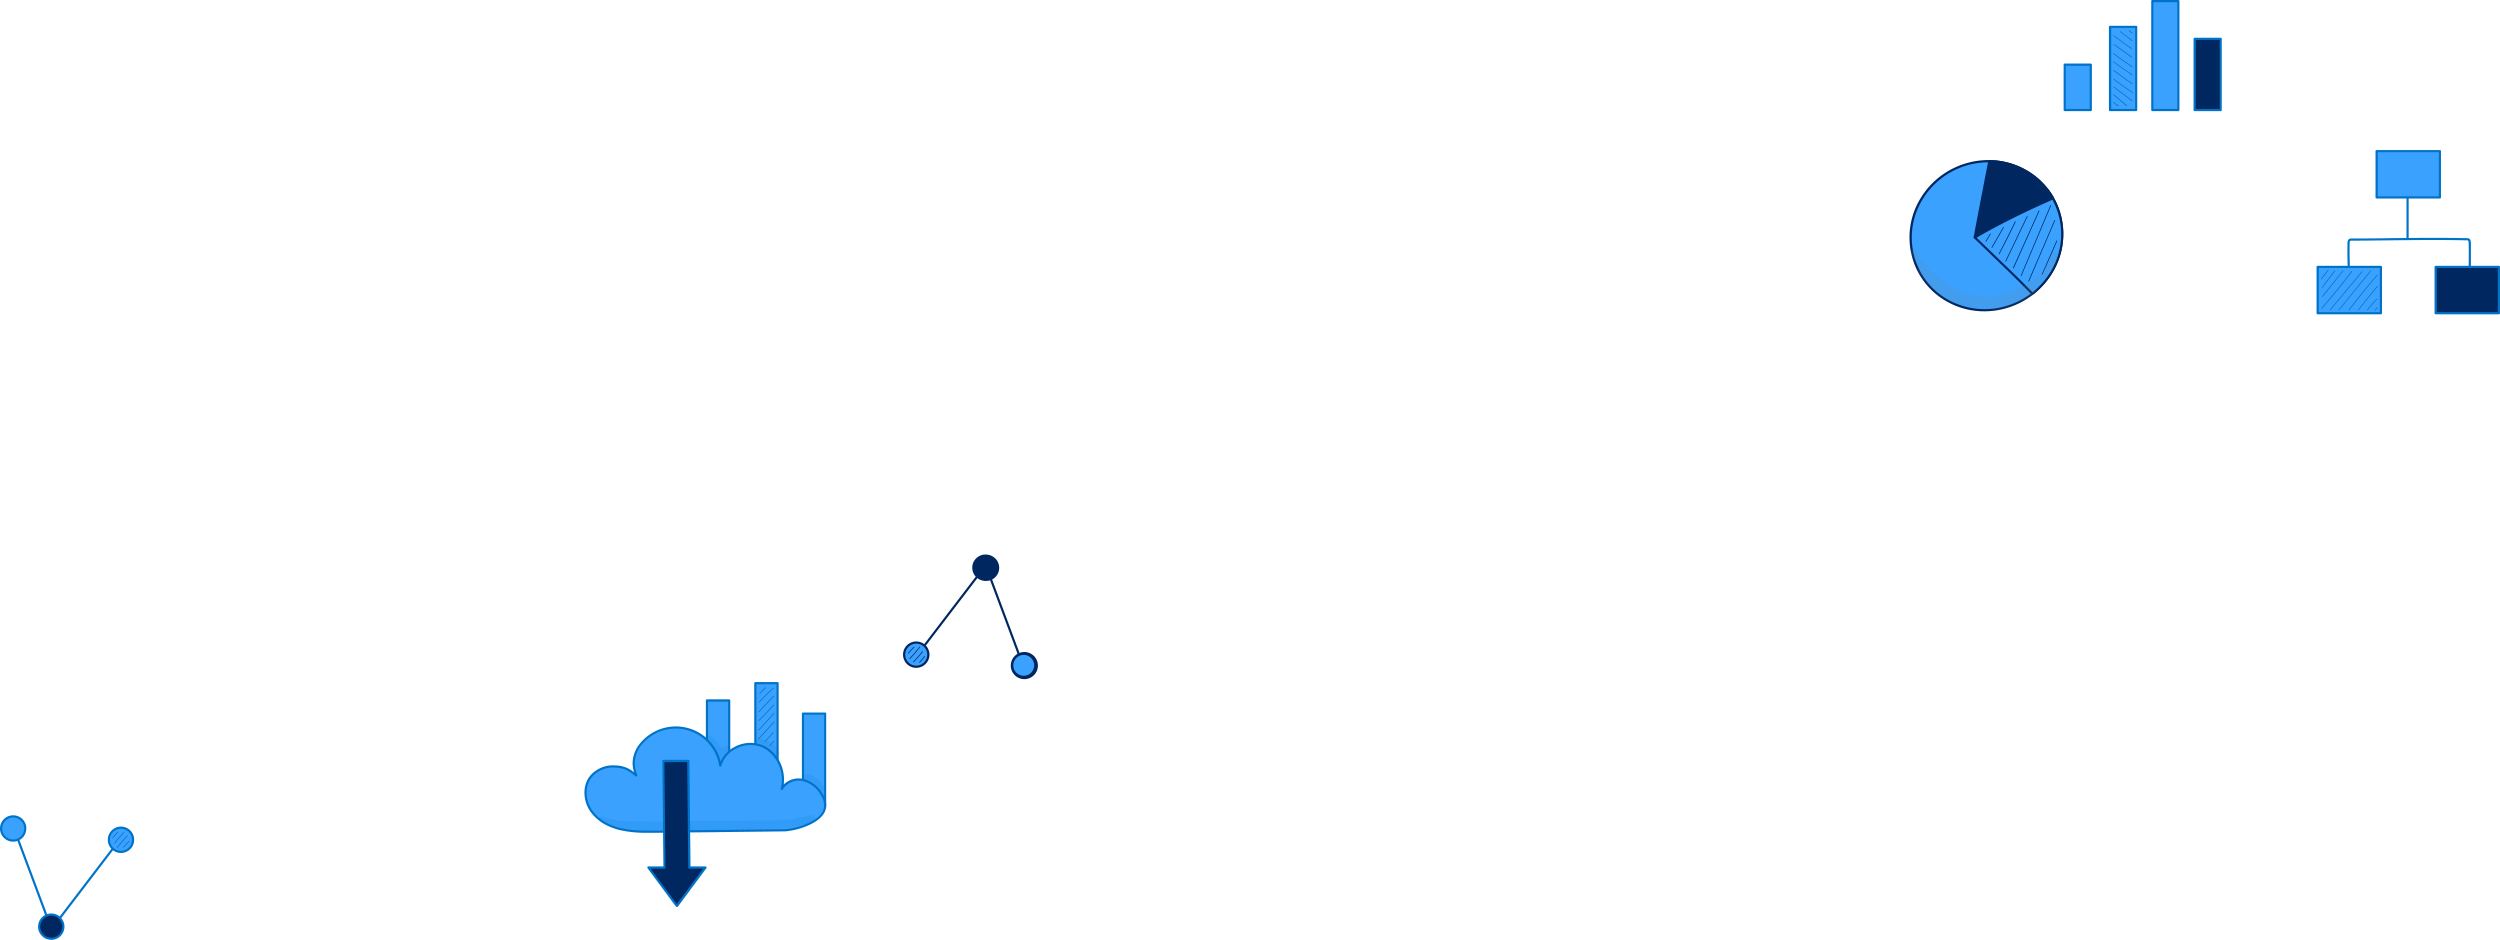 <svg xmlns="http://www.w3.org/2000/svg" viewBox="0 0 987.75 371.33"><defs><style>.cls-1{fill:#3aa1ff;}.cls-2{fill:#0073c8;}.cls-3{opacity:0.13;}.cls-4{fill:#002760;}.cls-5{fill:#808184;}</style></defs><g id="Layer_2" data-name="Layer 2"><g id="Layer_1-2" data-name="Layer 1"><rect class="cls-1" x="317.26" y="281.94" width="8.78" height="36.21"/><path class="cls-2" d="M316.83,318.15V281.94a.43.43,0,0,1,.43-.43H326a.43.43,0,0,1,.43.43v36.21a.43.43,0,0,1-.43.43h-8.78A.43.43,0,0,1,316.83,318.15Zm8.78-35.78h-7.92v35.35h7.92Z"/><rect class="cls-1" x="298.45" y="269.92" width="8.78" height="36.21"/><path class="cls-2" d="M298,306.14V269.92a.44.44,0,0,1,.44-.43h8.78a.43.43,0,0,1,.43.43v36.22a.44.44,0,0,1-.43.43h-8.78A.44.44,0,0,1,298,306.14Zm8.79-35.79h-7.92V305.7h7.92Z"/><rect class="cls-1" x="279.32" y="276.74" width="8.78" height="36.21"/><path class="cls-2" d="M278.89,313V276.75a.44.44,0,0,1,.43-.44h8.78a.44.44,0,0,1,.43.44V313a.43.43,0,0,1-.43.43h-8.78A.43.43,0,0,1,278.89,313Zm8.78-35.78h-7.92v35.35h7.92Z"/><path class="cls-1" d="M310.22,328l-51.15.57c-4.68.06-9.42.1-14-1s-9-3.46-11.59-7.34-3.06-9.4-.27-13.16a11.55,11.55,0,0,1,10-4.22c3.76.24,5.21,1.16,8.15,3.51a13.14,13.14,0,0,1-1-5.87,12,12,0,0,1,3.15-6.9,17.81,17.81,0,0,1,31.05,8.9c1.71-6.61,10-10.33,16.35-7.75s9.71,10.4,7.9,17c1.49-2.85,5.1-4.2,8.26-3.57a11.83,11.83,0,0,1,7.48,5.64,8.07,8.07,0,0,1,1.4,5c-.34,2.89-2.93,5-5.53,6.3A28.18,28.18,0,0,1,310.22,328Z"/><path class="cls-2" d="M245,328c-5.21-1.25-9.41-3.92-11.85-7.51-2.87-4.25-3-10-.26-13.66a11.89,11.89,0,0,1,10.36-4.4,11.43,11.43,0,0,1,7.3,2.75,11.42,11.42,0,0,1-.56-4.71,12.72,12.72,0,0,1,3.25-7.16,18.24,18.24,0,0,1,31.49,7.56,12.15,12.15,0,0,1,5.79-5.91,13.08,13.08,0,0,1,10.61-.61,13.73,13.73,0,0,1,7.23,7.21,15.59,15.59,0,0,1,1.31,8.36,8.44,8.44,0,0,1,7.54-2.19,12.17,12.17,0,0,1,7.76,5.85,8.3,8.3,0,0,1,1.46,5.27c-.37,3.25-3.33,5.4-5.75,6.63a28.79,28.79,0,0,1-10.45,3l-51.16.56q-1.47,0-3,0A47.73,47.73,0,0,1,245,328Zm64.25-16.07a.43.43,0,0,1-.54.2.45.45,0,0,1-.26-.52c1.8-6.5-1.71-14-7.65-16.46a12.21,12.21,0,0,0-9.9.58A11,11,0,0,0,285,302.6a.44.44,0,0,1-.44.32.44.44,0,0,1-.41-.37,17.37,17.37,0,0,0-30.3-8.68,11.8,11.8,0,0,0-3,6.65,11.62,11.62,0,0,0,.77,5.19l.16.52a.44.44,0,0,1-.16.49.45.45,0,0,1-.52,0c-2.94-2.35-4.29-3.19-7.91-3.42a11,11,0,0,0-9.6,4.05c-2.52,3.39-2.4,8.71.28,12.66,2.31,3.42,6.34,6,11.33,7.16,4.53,1.09,9.27,1,13.86,1l51.16-.57a27.92,27.92,0,0,0,10.07-2.86c2.23-1.13,5-3.09,5.29-6a7.57,7.57,0,0,0-1.34-4.72,11.32,11.32,0,0,0-7.2-5.45,7.51,7.51,0,0,0-7.79,3.35Z"/><g class="cls-3"><path class="cls-2" d="M238.72,323l.07,0a27.14,27.14,0,0,0,3.58.89c3,.63,8.18.51,12.33.61,1.92,0,3.85.22,5.77.08,2.79-.24,5.6-.15,8.4-.19,5.28-.1,10.55-.18,15.83-.13,3.33,0,6.66.27,10,0s6.79-.09,10.19-.13c2.19-.18,4.4-.17,6.6-.28,1-.07,2.47-.44,5.34-1,1-.22,2-.37,2.93-.6a2.14,2.14,0,0,1,1.72,0,1.52,1.52,0,0,1-.36,2.74c-2.89.59-5.7,1.41-8.5,2a32.68,32.68,0,0,1-4.53.26c-1.48.08-3,.26-4.44.25-4,0-8,.12-12,.26-2.57,0-5.14-.17-7.71-.21a1.11,1.11,0,0,1-1.08,1.37l-17.19-.36a118.32,118.32,0,0,1-12.35,0,50.76,50.76,0,0,1-7.19-.58,11.91,11.91,0,0,1-2-.57,1.48,1.48,0,0,1-1-.72c-2.68-.39-5.82-1.13-6.5-2.58C236.45,322.88,237.73,322.31,238.72,323Z"/></g><polygon class="cls-4" points="278.69 342.77 267.43 357.96 256.16 342.77 262.5 342.77 262.08 300.67 271.93 300.67 272.35 342.77 278.69 342.77"/><path class="cls-2" d="M267.08,358.22,255.82,343a.41.41,0,0,1,0-.45.42.42,0,0,1,.38-.24h5.91l-.42-41.66a.44.44,0,0,1,.44-.44h9.84a.43.43,0,0,1,.43.43l.42,41.67h5.91a.42.42,0,0,1,.38.24.43.43,0,0,1,0,.45l-11.27,15.19a.44.44,0,0,1-.69,0Zm5.27-15a.42.42,0,0,1-.43-.42l-.42-41.68h-9l.41,41.67a.42.42,0,0,1-.12.31.43.43,0,0,1-.31.12H257l10.41,14,10.4-14Z"/><path class="cls-2" d="M299.68,292a.14.14,0,0,0,.1,0c2.1-2.17,4.17-4.43,6.16-6.7a.15.15,0,0,0,0-.21.16.16,0,0,0-.21,0c-2,2.27-4.05,4.52-6.15,6.69a.14.14,0,0,0,0,.2A.12.12,0,0,0,299.68,292Z"/><path class="cls-2" d="M299.79,288.58a.16.16,0,0,0,.1-.05c2-2.16,4.07-4.4,6-6.64a.14.14,0,0,0,0-.2.15.15,0,0,0-.21,0c-1.95,2.24-4,4.47-6,6.64a.14.14,0,0,0,0,.2A.13.13,0,0,0,299.79,288.58Z"/><path class="cls-2" d="M299.81,284.78a.14.14,0,0,0,.1,0c2-1.95,4-4,5.84-6.14a.13.13,0,0,0,0-.2.14.14,0,0,0-.2,0c-1.85,2.12-3.81,4.18-5.83,6.12a.15.15,0,0,0,0,.21A.21.21,0,0,0,299.81,284.78Z"/><path class="cls-2" d="M299.92,281.39a.16.16,0,0,0,.11-.05c1.86-2.12,3.81-4.21,5.8-6.2a.14.14,0,1,0-.2-.2c-2,2-4,4.08-5.82,6.21a.14.14,0,0,0,0,.2A.11.11,0,0,0,299.92,281.39Z"/><path class="cls-2" d="M300,277.51a.14.14,0,0,0,.1-.05c1.79-1.9,3.67-3.75,5.59-5.51a.14.14,0,0,0,0-.2.13.13,0,0,0-.2,0c-1.93,1.76-3.82,3.62-5.61,5.53a.14.14,0,0,0,0,.2A.18.18,0,0,0,300,277.51Z"/><path class="cls-2" d="M300.2,274.1a.13.13,0,0,0,.1,0c.71-.79,1.46-1.56,2.23-2.29a.14.14,0,0,0,0-.2.15.15,0,0,0-.21,0c-.77.74-1.52,1.51-2.24,2.3a.15.15,0,0,0,0,.21A.17.17,0,0,0,300.2,274.1Z"/><path class="cls-2" d="M302.24,293.15a.16.16,0,0,0,.1,0c1.13-1.22,2.25-2.47,3.33-3.73a.13.13,0,0,0,0-.2.14.14,0,0,0-.2,0c-1.08,1.26-2.2,2.51-3.33,3.73a.14.14,0,0,0,0,.2A.13.13,0,0,0,302.24,293.15Z"/><path class="cls-2" d="M304.16,294.83a.16.16,0,0,0,.11-.05l1.55-1.83a.16.16,0,0,0,0-.21.14.14,0,0,0-.2,0l-1.55,1.83a.14.14,0,0,0,0,.2A.12.12,0,0,0,304.16,294.83Z"/><g class="cls-3"><path class="cls-2" d="M318.47,305.91a2.54,2.54,0,0,1,1.41.18,9.68,9.68,0,0,1,4.92,3.58c.66,1.06,2.12,2.45,1.47,3.78a1.44,1.44,0,0,1-2.63-.59,10.92,10.92,0,0,0-1.89-2.33,9.12,9.12,0,0,0-2.85-1.68,3.17,3.17,0,0,0-.43-.13,1.46,1.46,0,0,1,0-2.81Z"/></g><g class="cls-3"><path class="cls-2" d="M299.66,291.61c1-.18,1.89.53,2.78.84a12.89,12.89,0,0,1,4.48,3c.4.6,1.05,1.13,1.16,1.87a1.43,1.43,0,0,1-2.64.91c-.83-1.47-2.9-2.7-5.8-4A1.37,1.37,0,0,1,299.66,291.61Z"/></g><g class="cls-3"><path class="cls-2" d="M280.09,290.33a9.62,9.62,0,0,1,3.39,2.86,11.57,11.57,0,0,1,1.78,2.6,5,5,0,0,1,.4-.4,2.89,2.89,0,0,1,1.39-.8,1.48,1.48,0,0,1,.94,2.73l-.31.2-.07.06c-.61.65-.28.16-.82,1.15l-.21.45a2.45,2.45,0,0,1-.43.78,1.42,1.42,0,0,1-2.22-.3c-.32-.63-.43-1.33-.7-2v0a1,1,0,0,0-.07-.15,13.62,13.62,0,0,0-3.17-4.12,10.13,10.13,0,0,0-1-.79,1.3,1.3,0,0,1-.5-.87A1.27,1.27,0,0,1,280.09,290.33Z"/></g><rect class="cls-1" x="850.38" y="0.43" width="10.29" height="43.05"/><path class="cls-2" d="M860.67,43.92H850.38a.44.44,0,0,1-.43-.44V.43a.43.43,0,0,1,.43-.43h10.29a.43.43,0,0,1,.43.43V43.48A.44.44,0,0,1,860.67,43.92Zm-9.86-.87h9.43V.86h-9.43Z"/><rect class="cls-1" x="815.77" y="25.54" width="10.29" height="17.94"/><path class="cls-2" d="M826.06,43.92H815.77a.44.44,0,0,1-.43-.44V25.54a.44.44,0,0,1,.43-.43h10.29a.44.44,0,0,1,.44.43V43.48A.44.44,0,0,1,826.06,43.92Zm-9.86-.87h9.43V26H816.2Z"/><rect class="cls-4" x="867.1" y="15.34" width="10.29" height="28.15"/><path class="cls-2" d="M877.39,43.92H867.1a.44.44,0,0,1-.43-.44V15.34a.43.43,0,0,1,.43-.43h10.29a.43.43,0,0,1,.43.43V43.48A.44.44,0,0,1,877.39,43.92Zm-9.86-.87H877V15.77h-9.43Z"/><rect class="cls-1" x="833.66" y="10.62" width="10.29" height="32.87"/><path class="cls-2" d="M844,43.92H833.66a.44.44,0,0,1-.43-.44V10.62a.43.43,0,0,1,.43-.43H844a.43.43,0,0,1,.43.43V43.48A.44.44,0,0,1,844,43.92Zm-9.86-.87h9.43v-32h-9.43Z"/><path class="cls-2" d="M836.89,42a.11.11,0,0,1-.08,0,20.23,20.23,0,0,1-1.89-1.55.13.13,0,0,1,0-.2.14.14,0,0,1,.2,0A21.13,21.13,0,0,0,837,41.73a.15.15,0,0,1,0,.2A.14.14,0,0,1,836.89,42Z"/><path class="cls-2" d="M840.29,41.92a.17.17,0,0,1-.1,0L835,37.55a.15.15,0,1,1,.19-.22l5.2,4.34a.14.14,0,0,1,0,.2A.13.13,0,0,1,840.29,41.92Z"/><path class="cls-2" d="M842.43,40l-.09,0L835,34.4a.14.14,0,0,1,0-.2.14.14,0,0,1,.2,0l7.35,5.59a.14.14,0,0,1,0,.2A.13.13,0,0,1,842.43,40Z"/><path class="cls-2" d="M842.52,36.67l-.08,0c-2.54-1.67-5.05-3.48-7.44-5.36a.14.14,0,0,1,0-.2.15.15,0,0,1,.2,0c2.39,1.88,4.88,3.68,7.42,5.35a.15.15,0,0,1-.08.27Z"/><path class="cls-2" d="M842.43,33.2l-.09,0c-2.47-1.7-4.93-3.49-7.33-5.31a.17.17,0,0,1,0-.21.15.15,0,0,1,.21,0c2.39,1.82,4.85,3.6,7.32,5.31a.14.14,0,0,1,0,.2A.13.13,0,0,1,842.43,33.2Z"/><path class="cls-2" d="M842.38,29.71l-.08,0-7.4-5.19a.14.14,0,0,1,0-.2.14.14,0,0,1,.2,0l7.4,5.19a.14.14,0,0,1-.09.26Z"/><path class="cls-2" d="M842.42,26.48a.11.11,0,0,1-.08,0c-2.52-1.66-5-3.42-7.41-5.22a.16.16,0,0,1,0-.21.14.14,0,0,1,.2,0c2.4,1.8,4.89,3.55,7.4,5.21a.16.16,0,0,1,0,.2A.17.17,0,0,1,842.42,26.48Z"/><path class="cls-2" d="M842.19,22.69l-.08,0-7-5.05a.14.14,0,0,1,0-.2.14.14,0,0,1,.2,0l7,5a.15.15,0,0,1,0,.2A.14.14,0,0,1,842.19,22.69Z"/><path class="cls-2" d="M842.16,19.31a.11.11,0,0,1-.08,0c-2.34-1.64-4.69-3.35-7-5.08a.14.14,0,1,1,.17-.22c2.28,1.72,4.63,3.43,7,5.06a.14.14,0,0,1,0,.2A.15.15,0,0,1,842.16,19.31Z"/><path class="cls-2" d="M842.42,16.18a.14.14,0,0,1-.09,0l-4.73-3.59a.14.14,0,0,1,0-.2.14.14,0,0,1,.2,0l4.73,3.59a.14.14,0,0,1,0,.2A.14.14,0,0,1,842.42,16.18Z"/><path class="cls-2" d="M842.41,13.17l-.09,0-1.21-1a.14.14,0,0,1,0-.2.15.15,0,0,1,.21,0l1.21,1a.14.14,0,0,1,0,.2A.16.16,0,0,1,842.41,13.17Z"/><path class="cls-2" d="M45.48,333.72a.43.43,0,0,1,.26.09.42.42,0,0,1,.08.6l-25.6,33.52a.44.44,0,0,1-.61.08.45.45,0,0,1-.08-.61l25.61-33.51A.42.42,0,0,1,45.48,333.72Z"/><path class="cls-2" d="M6.2,328.72a.43.43,0,0,1,.4.28l14,37.51a.44.44,0,0,1-.26.56.43.43,0,0,1-.55-.25l-14-37.51a.43.43,0,0,1,.26-.56Z"/><path class="cls-1" d="M1.66,324.13A4.78,4.78,0,1,1,2,330.87,4.78,4.78,0,0,1,1.66,324.13Z"/><path class="cls-2" d="M5.21,322.13a5.18,5.18,0,0,1,5.19,4.95,5.2,5.2,0,0,1-4.94,5.45,5.13,5.13,0,0,1-3.75-1.34A5.21,5.21,0,0,1,5,322.13Zm0,9.55h.22a4.25,4.25,0,0,0,3-1.42A4.35,4.35,0,0,0,5,323a4.35,4.35,0,0,0-2.7,7.56A4.3,4.3,0,0,0,5.2,331.68Z"/><path class="cls-4" d="M15.54,365.23a4.77,4.77,0,1,1,3.8,5.58A4.77,4.77,0,0,1,15.54,365.23Z"/><path class="cls-2" d="M20.22,360.91a5.41,5.41,0,0,1,1,.09,5.21,5.21,0,1,1-5.27,8.05,5.21,5.21,0,0,1,4.29-8.14Zm0,9.55A4.34,4.34,0,1,0,16,365.31h0a4.35,4.35,0,0,0,3.46,5.08A4.59,4.59,0,0,0,20.23,370.46Z"/><path class="cls-1" d="M43.08,330.91a4.77,4.77,0,1,1,3.8,5.58A4.77,4.77,0,0,1,43.08,330.91Z"/><path class="cls-2" d="M47.77,326.59a5.39,5.39,0,0,1,1,.09,5.21,5.21,0,0,1-1.94,10.24,5.23,5.23,0,0,1-4.15-6.09h0A5.22,5.22,0,0,1,47.77,326.59Zm0,9.56A4.35,4.35,0,1,0,43.5,331,4.35,4.35,0,0,0,47,336.07,4.45,4.45,0,0,0,47.77,336.15Zm-4.69-5.24h0Z"/><path class="cls-2" d="M46.48,328.7a.21.21,0,0,1,.11,0,.17.17,0,0,1,0,.21,25.47,25.47,0,0,0-2,2.27.14.14,0,0,1-.2,0,.14.14,0,0,1,0-.2,24.56,24.56,0,0,1,2-2.31A.21.21,0,0,1,46.48,328.7Z"/><path class="cls-2" d="M48.88,328.82a.14.14,0,0,1,.1.05.14.14,0,0,1,0,.2,51.37,51.37,0,0,0-3.57,4.1.14.14,0,1,1-.22-.18,50.07,50.07,0,0,1,3.58-4.12A.16.16,0,0,1,48.88,328.82Z"/><path class="cls-2" d="M50.36,330.09a.14.14,0,0,1,.1,0,.13.13,0,0,1,0,.2c-1.39,1.48-2.74,3.05-4,4.65a.15.15,0,0,1-.23-.18c1.26-1.6,2.61-3.18,4-4.67A.15.15,0,0,1,50.36,330.09Z"/><path class="cls-2" d="M51,332.22a.17.17,0,0,1,.1,0,.14.14,0,0,1,0,.2c-.72.84-1.49,1.65-2.28,2.42a.15.15,0,0,1-.2,0,.14.14,0,0,1,0-.21c.78-.76,1.54-1.56,2.27-2.39A.1.1,0,0,1,51,332.22Z"/><rect class="cls-4" x="962.35" y="105.45" width="24.97" height="18.3"/><path class="cls-2" d="M987.32,124.18h-25a.43.43,0,0,1-.43-.43v-18.3a.43.43,0,0,1,.43-.43h25a.43.43,0,0,1,.43.43v18.3A.43.43,0,0,1,987.32,124.18Zm-24.54-.86h24.11V105.88H962.78Z"/><rect class="cls-1" x="939.04" y="59.71" width="24.97" height="18.3"/><path class="cls-2" d="M964,78.44H939a.43.43,0,0,1-.43-.43V59.71a.43.43,0,0,1,.43-.43h25a.43.43,0,0,1,.43.43V78A.43.43,0,0,1,964,78.44Zm-24.54-.87h24.11V60.14H939.47Z"/><rect class="cls-1" x="915.73" y="105.45" width="24.97" height="18.3"/><path class="cls-2" d="M940.7,124.18h-25a.43.43,0,0,1-.43-.43v-18.3a.43.43,0,0,1,.43-.43h25a.44.44,0,0,1,.43.43v18.3A.43.43,0,0,1,940.7,124.18Zm-24.54-.86h24.1V105.88h-24.1Z"/><path class="cls-2" d="M951.23,94.88a.43.43,0,0,1-.43-.43c0-2.16,0-4.81,0-7.61,0-3,0-6.06,0-8.72a.44.44,0,0,1,.43-.44h0a.43.43,0,0,1,.43.43c0,2.66,0,5.75,0,8.73,0,2.8,0,5.45,0,7.6a.44.44,0,0,1-.43.44Z"/><path class="cls-2" d="M975.78,105.64h0a.42.42,0,0,1-.42-.44c.06-3,.08-6.07,0-9.08a2.28,2.28,0,0,0-.11-.84c-.11-.26-.15-.3-.39-.31-10.12-.25-21.48-.12-31.51,0-5.2.06-10.12.12-14.46.12h0a.55.55,0,0,0-.42.22,1.69,1.69,0,0,0-.12.73c-.06,2.93,0,5.9.06,8.83a.43.43,0,0,1-.41.45.43.43,0,0,1-.45-.42c-.1-2.94-.12-5.93-.06-8.87a2.17,2.17,0,0,1,.24-1.15,1.39,1.39,0,0,1,1.21-.66c4.34,0,9.25,0,14.44-.11,10-.11,21.41-.24,31.54,0a1.18,1.18,0,0,1,1.16.83,3,3,0,0,1,.18,1.17c0,3,0,6.09,0,9.11A.44.44,0,0,1,975.78,105.64Z"/><path class="cls-2" d="M917.1,110.35a.16.16,0,0,1-.09,0,.14.14,0,0,1,0-.2l2.71-3.47a.15.15,0,0,1,.23.18l-2.71,3.47A.17.17,0,0,1,917.1,110.35Z"/><path class="cls-2" d="M917.52,113.67l-.09,0a.15.15,0,0,1,0-.2c1.59-2.23,3.26-4.44,5-6.57a.14.14,0,1,1,.22.18c-1.71,2.13-3.38,4.33-5,6.56A.16.16,0,0,1,917.52,113.67Z"/><path class="cls-2" d="M917.59,117.27a.18.18,0,0,1-.09,0,.14.14,0,0,1,0-.2l8.09-10.15a.14.14,0,1,1,.22.18l-8.09,10.15A.13.13,0,0,1,917.59,117.27Z"/><path class="cls-2" d="M917.35,121.9a.17.17,0,0,1-.1,0,.14.14,0,0,1,0-.2c4.09-4.73,8.08-9.64,11.88-14.6a.14.14,0,1,1,.22.18c-3.79,5-7.79,9.88-11.88,14.6A.13.13,0,0,1,917.35,121.9Z"/><path class="cls-2" d="M920.62,122.56a.12.12,0,0,1-.09,0,.13.13,0,0,1,0-.2c4.17-5,8.43-10.14,12.66-15.14a.15.15,0,0,1,.21,0,.14.14,0,0,1,0,.2c-4.23,5-8.49,10.09-12.66,15.14A.13.13,0,0,1,920.62,122.56Z"/><path class="cls-2" d="M924.11,122.55a.17.17,0,0,1-.1,0,.15.15,0,0,1,0-.21L936.51,107a.14.14,0,1,1,.22.18L924.22,122.5A.16.16,0,0,1,924.11,122.55Z"/><path class="cls-2" d="M928.1,122.57a.16.16,0,0,1-.09,0,.14.14,0,0,1,0-.2c3.55-4.72,7.32-9.37,11.19-13.82a.14.14,0,0,1,.2,0,.14.14,0,0,1,0,.21c-3.86,4.44-7.62,9.09-11.17,13.8A.14.14,0,0,1,928.1,122.57Z"/><path class="cls-2" d="M931.82,122.57a.12.12,0,0,1-.09,0,.16.16,0,0,1,0-.21c2.42-3.17,4.95-6.32,7.54-9.35a.14.14,0,0,1,.2,0,.16.16,0,0,1,0,.21c-2.59,3-5.12,6.17-7.53,9.34A.14.14,0,0,1,931.82,122.57Z"/><path class="cls-2" d="M935.34,122.58a.16.16,0,0,1-.09,0,.14.14,0,0,1,0-.2c1.17-1.49,2.42-2.94,3.73-4.31a.14.14,0,1,1,.21.19c-1.3,1.37-2.55,2.82-3.72,4.3A.13.13,0,0,1,935.34,122.58Z"/><path class="cls-2" d="M938.41,122.65a.13.13,0,0,1-.1,0,.13.13,0,0,1,0-.2l.81-1a.14.14,0,0,1,.2,0,.15.15,0,0,1,0,.21l-.8,1A.16.16,0,0,1,938.41,122.65Z"/><ellipse class="cls-1" cx="784.84" cy="93.1" rx="30.12" ry="29.24" transform="translate(51.46 387.71) rotate(-28.65)"/><path class="cls-4" d="M784,123a30,30,0,0,1-14.88-3.91,28.76,28.76,0,0,1-13.73-17.87,29.51,29.51,0,0,1,3.43-22.89C767.5,64,786.19,59,800.52,67.15A28.74,28.74,0,0,1,814.26,85a29.55,29.55,0,0,1-3.43,22.89A31.37,31.37,0,0,1,784,123Zm1.6-58.87a30.5,30.5,0,0,0-26,14.65A28.7,28.7,0,0,0,756.26,101a27.91,27.91,0,0,0,13.33,17.33c13.92,7.93,32.09,3.06,40.5-10.85a28.7,28.7,0,0,0,3.33-22.23A27.87,27.87,0,0,0,800.09,67.9,29.06,29.06,0,0,0,785.64,64.1Z"/><path class="cls-1" d="M809,75.15c-3.88,2.32-7.77,4.64-11.64,7-5.82,3.55-11.48,7.85-17.16,11.63C783.48,97,794.73,107.72,799,112l4,4.08a30.61,30.61,0,0,0,7.47-8.38A28.94,28.94,0,0,0,809,75.15Z"/><path class="cls-4" d="M803,116.49a.43.43,0,0,1-.31-.13q-2-2-4-4.07c-2.49-2.52-7.42-7.26-11.76-11.44-3-2.92-5.64-5.44-7-6.76a.45.45,0,0,1-.13-.35.51.51,0,0,1,.19-.32c2.14-1.42,4.32-3,6.42-4.43,3.5-2.45,7.12-5,10.76-7.21,3.91-2.38,7.84-4.73,11.64-7a.43.43,0,0,1,.57.11,29.33,29.33,0,0,1,1.47,33,31,31,0,0,1-7.58,8.49A.41.41,0,0,1,803,116.49Zm-22.1-22.64c1.42,1.39,3.84,3.72,6.6,6.38,4.35,4.18,9.27,8.93,11.77,11.45l3.77,3.8a30.07,30.07,0,0,0,7.06-8,28.47,28.47,0,0,0-1.19-31.74c-3.7,2.21-7.51,4.49-11.3,6.8-3.62,2.2-7.22,4.73-10.71,7.18C784.92,91.08,782.9,92.5,780.89,93.85Z"/><path class="cls-4" d="M780.21,93.78Q787,89.91,794,86.39,800.63,83,807.42,80c1.22-.55,2.45-1.1,3.69-1.64a28.52,28.52,0,0,0-10.8-10.84A29.66,29.66,0,0,0,786,63.66c-1,4.65-1.83,9.31-2.75,14C782.22,83,781.21,88.39,780.21,93.78Z"/><path class="cls-4" d="M780.21,94.21a.39.39,0,0,1-.25-.08.43.43,0,0,1-.17-.43c.94-5.1,2-10.59,3.07-16.17.32-1.61.63-3.22.94-4.84.58-3,1.18-6.08,1.81-9.12a.45.45,0,0,1,.42-.34,30.12,30.12,0,0,1,14.49,3.92,29.06,29.06,0,0,1,11,11,.43.43,0,0,1,0,.35.4.4,0,0,1-.23.26c-1.06.46-2.11.94-3.16,1.41l-.52.23c-4.51,2-9,4.17-13.43,6.38s-9.07,4.73-13.74,7.39A.54.54,0,0,1,780.21,94.21Zm6.17-30.11c-.6,2.92-1.18,5.88-1.73,8.76-.32,1.61-.63,3.23-.95,4.84-1,5.25-2,10.41-2.9,15.25,4.41-2.5,8.78-4.83,13-7,4.41-2.22,8.94-4.37,13.46-6.4l.53-.23,2.72-1.22a28.1,28.1,0,0,0-10.4-10.25A29.18,29.18,0,0,0,786.38,64.1Z"/><path class="cls-4" d="M784.59,95.48l-.07,0a.15.15,0,0,1,0-.2l1.71-2.86a.15.15,0,1,1,.25.15l-1.72,2.86A.14.14,0,0,1,784.59,95.48Z"/><path class="cls-4" d="M787,97.93l-.07,0a.14.14,0,0,1-.06-.19l4.59-8a.13.13,0,0,1,.19-.05.15.15,0,0,1,.06.19l-4.59,8A.15.15,0,0,1,787,97.93Z"/><path class="cls-4" d="M789.85,100.42l-.06,0a.14.14,0,0,1-.07-.19c2.2-4.18,4.35-8.45,6.39-12.7a.15.15,0,0,1,.2-.06.14.14,0,0,1,.06.19c-2,4.25-4.19,8.52-6.39,12.7A.16.16,0,0,1,789.85,100.42Z"/><path class="cls-4" d="M792.47,103.33l-.06,0a.13.13,0,0,1-.07-.19l8.46-17.66a.14.14,0,0,1,.26.12l-8.46,17.66A.15.15,0,0,1,792.47,103.33Z"/><path class="cls-4" d="M795.48,106l-.06,0a.13.13,0,0,1-.08-.18l10.17-22.59a.14.14,0,0,1,.26.12L795.61,106A.15.15,0,0,1,795.48,106Z"/><path class="cls-4" d="M798.54,109.11h-.06a.15.15,0,0,1-.07-.19l11.68-27.76a.15.15,0,1,1,.27.11L798.67,109A.14.14,0,0,1,798.54,109.11Z"/><path class="cls-4" d="M801.53,111.26h-.06a.14.14,0,0,1-.07-.19l10.29-24a.14.14,0,0,1,.19-.08.15.15,0,0,1,.07.19l-10.29,24A.14.14,0,0,1,801.53,111.26Z"/><path class="cls-4" d="M806.84,108.54h-.06a.15.15,0,0,1-.07-.19c1.95-4.38,3.9-8.82,5.8-13.22a.15.15,0,0,1,.19-.07.14.14,0,0,1,.07.19c-1.9,4.39-3.85,8.84-5.8,13.21A.14.14,0,0,1,806.84,108.54Z"/><g class="cls-3"><path class="cls-5" d="M811.87,100c-.94,0-1.15.94-1.43,1.65a16.19,16.19,0,0,1-1.2,2.3,15,15,0,0,1-1.61,2.2c.11-.11-.87,1.09-1.94,2.21s-.81.8-1.47,1.44c-1.45,1.46-3.18,2.5-6.39,4a38.85,38.85,0,0,1-8.68,3.26,16.54,16.54,0,0,1-3.89.33,35.54,35.54,0,0,1-4-.49h0c-1.14-.21-2.3-.34-3.44-.6a18.68,18.68,0,0,1-2.74-.8c-2-.94-7.27-4-8.85-5.48-1.2-1.09-2.45-2.13-3.58-3.29-.94-.93-.34-.52-1.33-1.51l-.06,0a22,22,0,0,1-3.51-5c-.14-.34-.08-.18-.38-1a1.21,1.21,0,0,0-.57-.74,1.26,1.26,0,0,0-1.83.74,2.61,2.61,0,0,0,.32,1.54,18.38,18.38,0,0,0,1.73,3.21c.43.66.88,1.29,1.35,1.91a1.4,1.4,0,0,0-.53,1.05,1.1,1.1,0,0,0-.32-.11,1.54,1.54,0,0,0-.74,0,1.08,1.08,0,0,1,.71.48l.67,1a1.13,1.13,0,0,1,.54.43c.34.49.7,1,1.07,1.42l-.15-.26c.48.57,1,1.15,1.45,1.7l.2.32q.59.65,1.2,1.26a44.34,44.34,0,0,0,7.78,6c.72.26,1.45.49,2.2.7,2.3.65,4.65,1.14,7,1.6,1.58.32,3.16.64,4.75.83h.07a44.09,44.09,0,0,0,5.39-.22,46,46,0,0,0,5.12-1.49c.68-.28,1.38-.56,2.07-.8s1.23-.52,1.83-.8a22.64,22.64,0,0,0,5-3.19c.33-.33.8-.58,1-1a1.29,1.29,0,0,0-.14-1.31,18.42,18.42,0,0,0,2.26-2.23c.42-.47,1.74-1.85,2.71-3.15.69-1,1.33-2.06,2-3.1a21.64,21.64,0,0,0,1.36-3C813.26,101.16,813,100.09,811.87,100Z"/></g><g class="cls-3"><path class="cls-4" d="M781.28,117Z"/></g><path class="cls-4" d="M364.32,256.73a.43.43,0,0,1-.26-.09.42.42,0,0,1-.08-.6l25.6-33.52a.43.43,0,0,1,.6-.08.44.44,0,0,1,.09.61l-25.61,33.51A.42.42,0,0,1,364.32,256.73Z"/><path class="cls-4" d="M403.6,261.73a.43.43,0,0,1-.4-.28l-14-37.51a.44.44,0,0,1,.26-.56.43.43,0,0,1,.55.26l14,37.51a.43.43,0,0,1-.26.55A.4.4,0,0,1,403.6,261.73Z"/><path class="cls-1" d="M408.13,266.33a4.78,4.78,0,1,1-.33-6.75A4.77,4.77,0,0,1,408.13,266.33Z"/><path class="cls-4" d="M404.59,268.33a5.36,5.36,0,1,1,.26,0Zm0-9.56h-.22a4.11,4.11,0,1,0,.22,0Z"/><path class="cls-4" d="M394.26,225.22a4.78,4.78,0,1,1-3.8-5.58A4.78,4.78,0,0,1,394.26,225.22Z"/><path class="cls-4" d="M389.58,229.54a5.33,5.33,0,0,1-1-.09,5.21,5.21,0,1,1,1.94-10.23,5.21,5.21,0,0,1,2,9.42A5.23,5.23,0,0,1,389.58,229.54Zm0-9.55a4.34,4.34,0,1,0,4.27,5.15h0a4.36,4.36,0,0,0-3.46-5.08A4.59,4.59,0,0,0,389.57,220Z"/><path class="cls-1" d="M366.72,259.54a4.77,4.77,0,1,1-3.8-5.58A4.77,4.77,0,0,1,366.72,259.54Z"/><path class="cls-4" d="M362,263.86a5.39,5.39,0,0,1-1-.09A5.21,5.21,0,0,1,363,253.54a5.21,5.21,0,0,1,4.15,6.08h0A5.23,5.23,0,0,1,362,263.86Zm0-9.55a4.34,4.34,0,1,0,4.27,5.15,4.36,4.36,0,0,0-3.46-5.08A4.43,4.43,0,0,0,362,254.31Zm4.69,5.23h0Z"/><path class="cls-4" d="M363.31,261.75a.14.14,0,0,1-.1,0,.17.17,0,0,1,0-.21,24.14,24.14,0,0,0,2-2.27.14.14,0,0,1,.2,0,.14.14,0,0,1,0,.2,26,26,0,0,1-2,2.3A.15.15,0,0,1,363.31,261.75Z"/><path class="cls-4" d="M360.92,261.63a.15.15,0,0,1-.1,0,.15.15,0,0,1,0-.21,49.53,49.53,0,0,0,3.57-4.09.14.14,0,0,1,.2,0,.14.14,0,0,1,0,.2,50.07,50.07,0,0,1-3.58,4.12A.16.16,0,0,1,360.92,261.63Z"/><path class="cls-4" d="M359.44,260.37a.18.18,0,0,1-.1,0,.14.14,0,0,1,0-.21c1.39-1.48,2.73-3.05,4-4.65a.14.14,0,0,1,.2,0,.15.15,0,0,1,0,.2c-1.27,1.61-2.61,3.18-4,4.67A.12.12,0,0,1,359.44,260.37Z"/><path class="cls-4" d="M358.82,258.24a.18.18,0,0,1-.1,0,.13.13,0,0,1,0-.2c.72-.84,1.49-1.65,2.28-2.42a.14.14,0,0,1,.2,0,.13.13,0,0,1,0,.2c-.78.76-1.55,1.57-2.27,2.4A.12.12,0,0,1,358.82,258.24Z"/></g></g></svg>